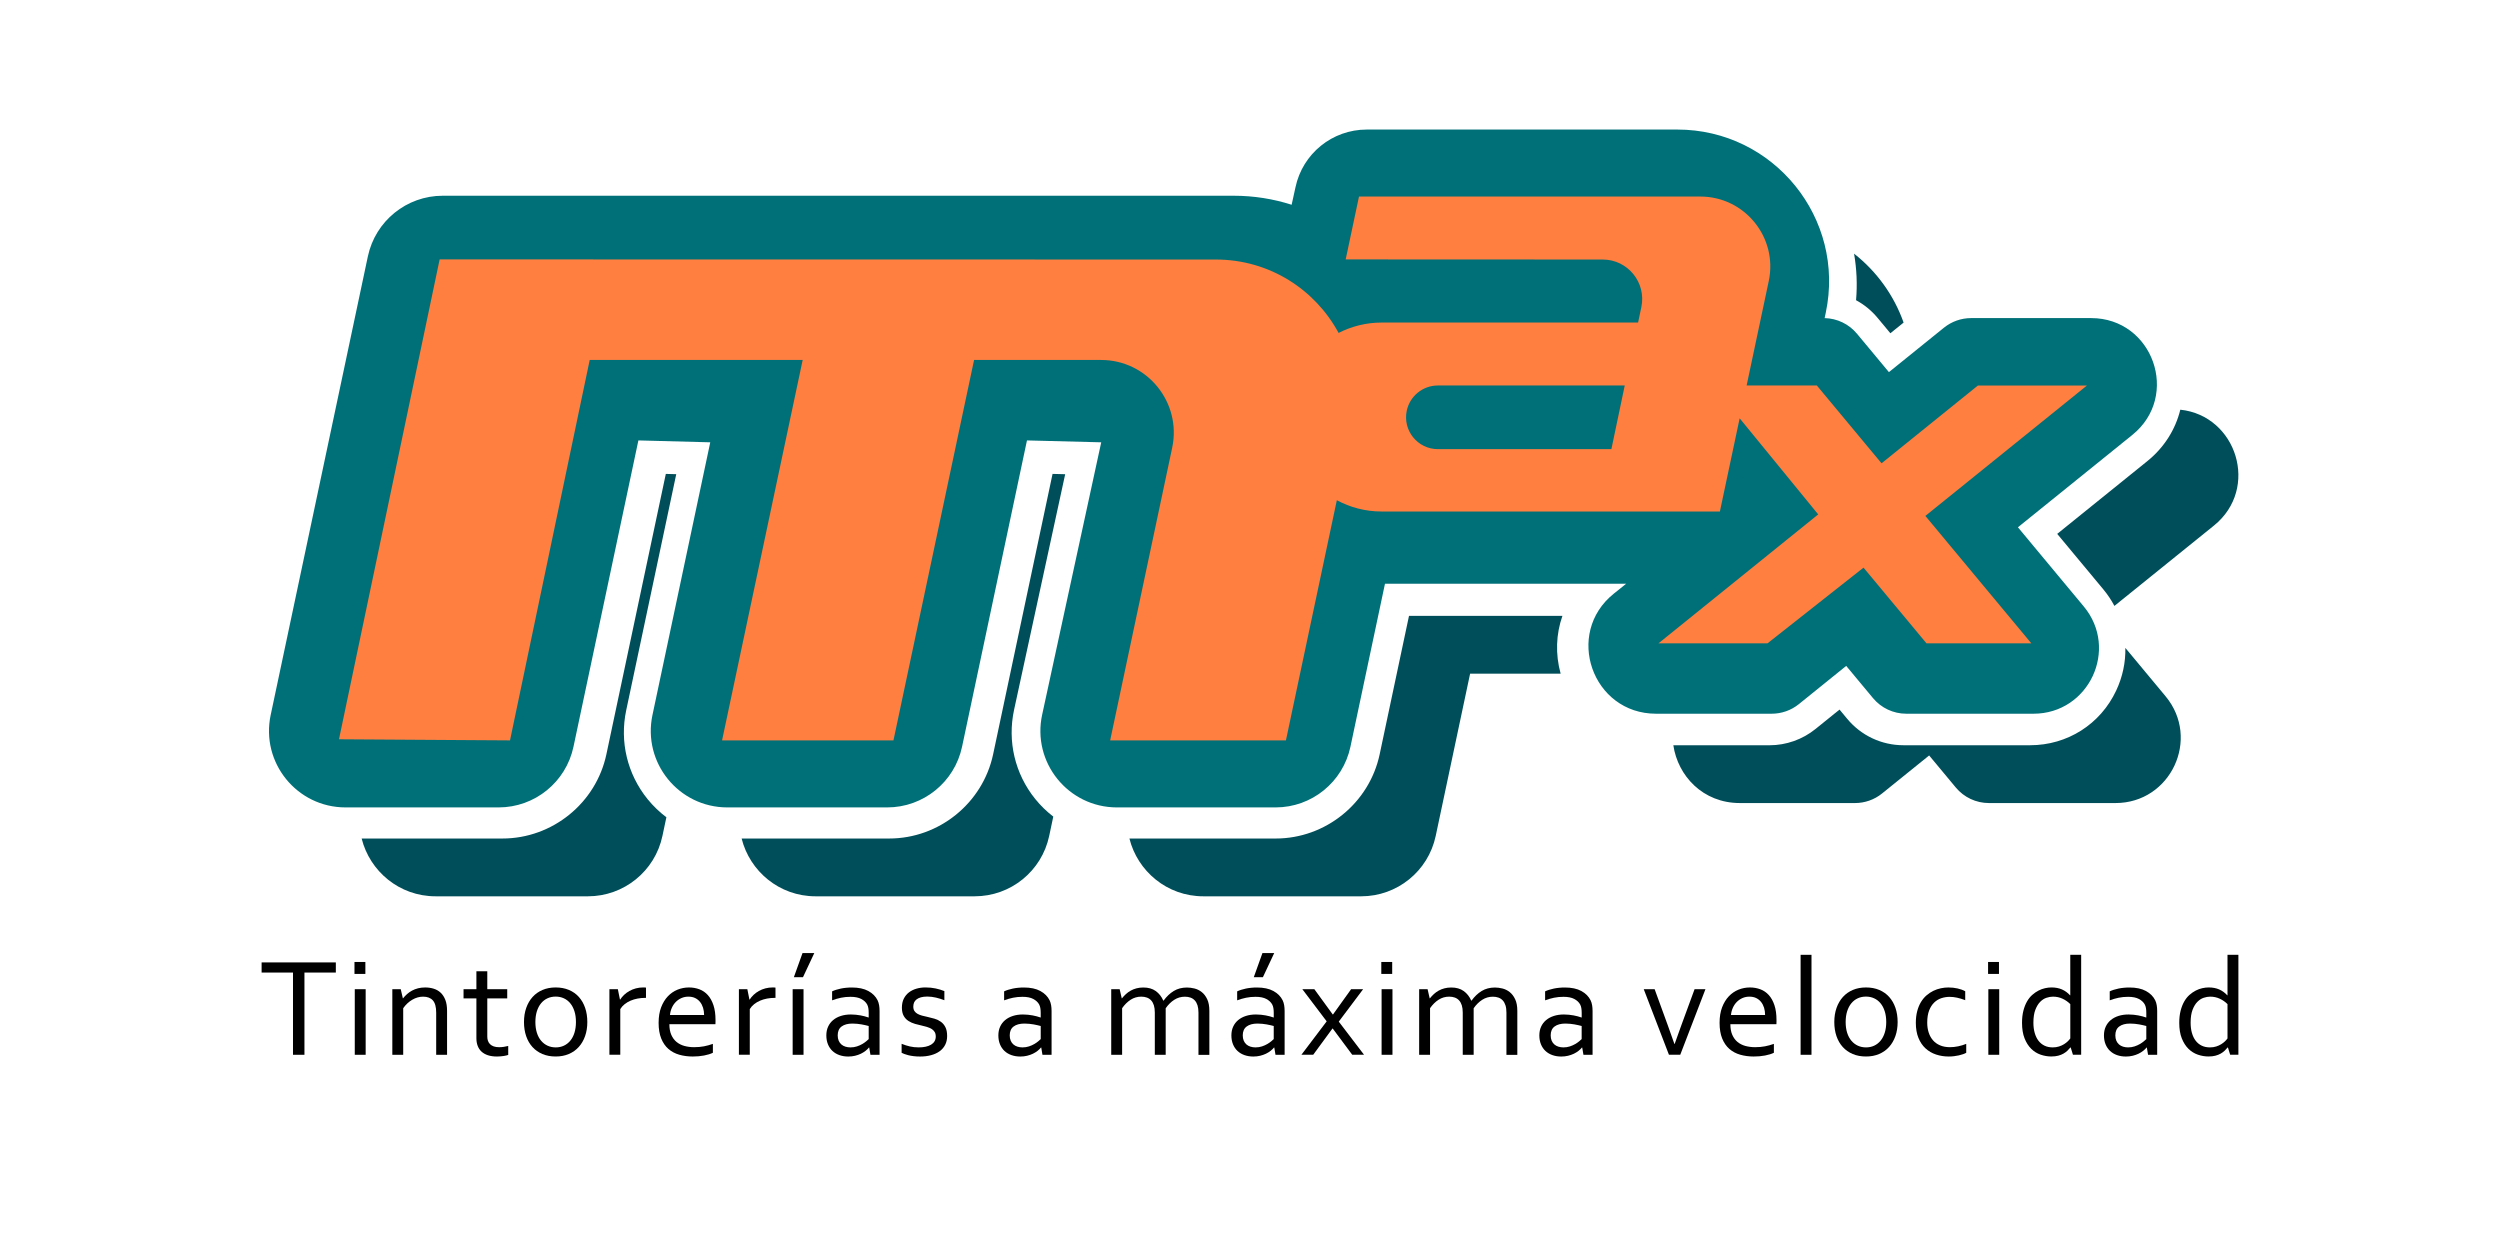 <?xml version="1.0" encoding="utf-8"?>
<!-- Generator: Adobe Illustrator 26.0.2, SVG Export Plug-In . SVG Version: 6.00 Build 0)  -->
<svg version="1.1" xmlns="http://www.w3.org/2000/svg" xmlns:xlink="http://www.w3.org/1999/xlink" x="0px" y="0px"
	 viewBox="0 0 1299.08 643.32" style="enable-background:new 0 0 1299.08 643.32;" xml:space="preserve">
<style type="text/css">
	.st0{fill:#007078;}
	.st1{fill:#FF7F40;}
	.st2{fill:#004E59;}
</style>
<g id="Capa_3">
</g>
<g id="Capa_4">
</g>
<g id="Capa_5">
</g>
<g id="Capa_1">
	<g>
		<path class="st0" d="M1086.6,165.29h-62.34c-5.13,0-10.11,1.76-14.11,4.98l-28.61,23.1l-16.62-19.98
			c-4.16-5-10.29-7.94-16.78-8.09l0.58-2.76c10.4-49.05-27.02-95.22-77.16-95.22H710.18c-17.87,0-33.31,12.51-37.01,29.99l-2,9.09
			c-9.46-3.04-19.59-4.69-30.17-4.69H230.06c-18.79,0-35.01,13.15-38.91,31.53l-50.5,238.3c-5.24,24.74,13.62,48.02,38.91,48.02
			h79.53c18.79,0,35.01-13.15,38.91-31.53l33.73-159.17l37.34,0.98l-30.03,141.7c-5.24,24.74,13.62,48.02,38.91,48.02h83.06
			c18.79,0,35.01-13.15,38.91-31.53l33.73-159.17l38.58,0.98l-30.69,141.52c-5.38,24.79,13.51,48.2,38.87,48.2h82.41
			c18.79,0,35.01-13.15,38.91-31.53l17.95-84.7h125.32l-6.41,5.14c-25.84,20.71-11.19,62.4,21.92,62.4h60.12
			c5.13,0,10.12-1.76,14.11-4.98l24.61-19.87l13.93,16.75c4.27,5.13,10.6,8.1,17.27,8.1h66.1c28.81,0,44.56-33.59,26.14-55.74
			l-34.21-41.14l59.46-48C1133.09,205.77,1118.79,165.29,1086.6,165.29z"/>
		<path class="st1" d="M1084.41,200.35h-56.65l-50.05,40.4l-33.63-40.44H907.6l11.5-54.26c4.79-22.62-12.46-43.92-35.58-43.92
			H706.18l-6.92,32.67l133.58,0.06c13.03,0.01,22.75,12.01,20.05,24.76l-1.69,7.99H717.97c-8,0-15.63,1.93-22.39,5.4
			c-12.11-22.44-35.8-38.14-63.82-38.15l-403.31-0.06l-52.3,249.35l88.87,0.58l41.41-197.68h110.67l-41.89,197.68h89.06
			l41.89-197.68h65.99c24.02,0,41.94,22.12,36.96,45.61l-32.23,152.06h91.33l26.45-124.79c6.89,3.72,14.8,5.87,23.3,5.87h175.75
			l10.27-48.44l40.82,49.94l-83,67h56.65l49.89-39.34l32.72,39.34h54.48l-55.06-66.21L1084.41,200.35z M837.33,233.39h-90.16
			c-10.51,0-18.36-9.68-16.18-19.97c1.62-7.64,8.37-13.11,16.18-13.11h97.1L837.33,233.39z"/>
		<g>
			<g>
				<path d="M158.2,548.1h-5.95v-42.73h-16.31v-5.27h38.57v5.27H158.2V548.1z"/>
				<path d="M184.2,506.08v-6.21h5.66v6.21H184.2z M184.35,548.1v-34.08h5.66v34.08H184.35z"/>
				<path d="M209.33,518.75h0.11c0.63-0.79,1.33-1.52,2.1-2.21c0.77-0.68,1.62-1.28,2.57-1.79c0.95-0.51,1.99-0.91,3.12-1.2
					c1.13-0.29,2.37-0.43,3.7-0.43c1.58,0,3.06,0.21,4.45,0.65c1.39,0.43,2.59,1.13,3.61,2.08c1.02,0.96,1.83,2.21,2.43,3.75
					c0.6,1.54,0.89,3.44,0.89,5.69v22.82h-5.65v-21.92c0-2.94-0.58-5.06-1.73-6.35c-1.16-1.29-2.84-1.94-5.05-1.94
					c-1.94,0-3.83,0.53-5.65,1.6c-1.82,1.06-3.39,2.53-4.71,4.4v24.22h-5.65v-34.08h4.38L209.33,518.75z"/>
				<path d="M264.08,548.17c-0.49,0.19-1.23,0.37-2.23,0.54c-1,0.17-2.19,0.26-3.57,0.29c-1.82,0-3.41-0.22-4.74-0.66
					c-1.34-0.44-2.45-1.08-3.34-1.9c-0.89-0.83-1.55-1.82-1.99-3c-0.44-1.17-0.66-2.48-0.66-3.91v-20.74h-6.68v-4.77h6.68v-9.33
					h5.66v9.33h10.36v4.77h-10.36v19.88c0,0.79,0.11,1.52,0.35,2.19c0.23,0.67,0.6,1.25,1.09,1.74c0.5,0.49,1.14,0.87,1.92,1.15
					c0.78,0.28,1.72,0.41,2.81,0.41c0.75,0,1.55-0.06,2.39-0.18c0.84-0.12,1.61-0.28,2.32-0.47V548.17z"/>
				<path d="M305.19,531.09c0,2.68-0.39,5.12-1.17,7.32c-0.78,2.2-1.88,4.08-3.3,5.65c-1.42,1.57-3.14,2.78-5.16,3.64
					c-2.02,0.86-4.28,1.29-6.79,1.29c-2.58,0-4.88-0.43-6.91-1.29c-2.03-0.86-3.76-2.07-5.18-3.64c-1.42-1.57-2.51-3.45-3.27-5.65
					c-0.75-2.2-1.13-4.64-1.13-7.32c0-2.7,0.39-5.16,1.17-7.36c0.78-2.2,1.88-4.09,3.3-5.67c1.42-1.58,3.15-2.8,5.18-3.66
					c2.03-0.86,4.3-1.29,6.8-1.29c2.55,0,4.85,0.43,6.9,1.29c2.04,0.86,3.77,2.08,5.18,3.66c1.41,1.58,2.49,3.47,3.25,5.67
					C304.81,525.94,305.19,528.39,305.19,531.09z M299.28,531.09c0-2.1-0.26-3.98-0.78-5.61c-0.52-1.64-1.25-3.03-2.19-4.16
					c-0.94-1.14-2.05-2-3.34-2.58c-1.29-0.59-2.7-0.88-4.23-0.88c-1.53,0-2.94,0.29-4.23,0.88c-1.29,0.59-2.4,1.45-3.34,2.58
					c-0.94,1.14-1.67,2.52-2.19,4.16c-0.52,1.64-0.78,3.51-0.78,5.61c0,2.08,0.26,3.94,0.78,5.58c0.52,1.64,1.26,3.02,2.21,4.14
					c0.95,1.12,2.07,1.98,3.36,2.57c1.29,0.59,2.7,0.88,4.23,0.88c1.53,0,2.94-0.29,4.21-0.88c1.28-0.59,2.38-1.44,3.32-2.57
					c0.94-1.12,1.67-2.51,2.19-4.14C299.01,535.03,299.28,533.17,299.28,531.09z"/>
				<path d="M335.67,518.53h-0.44c-1.34,0-2.65,0.12-3.94,0.36c-1.29,0.24-2.5,0.61-3.63,1.09c-1.13,0.49-2.15,1.09-3.06,1.81
					c-0.91,0.72-1.67,1.57-2.28,2.55v23.75h-5.65v-34.08h4.38l1.1,5.42h0.11c0.56-0.88,1.25-1.71,2.06-2.48
					c0.81-0.77,1.73-1.43,2.75-2.01c1.02-0.57,2.14-1.02,3.36-1.35c1.22-0.32,2.49-0.48,3.83-0.48c0.24,0,0.49,0,0.75,0.02
					c0.26,0.01,0.48,0.03,0.67,0.06V518.53z"/>
				<path d="M360.69,544.15c1.87,0,3.58-0.15,5.13-0.45c1.54-0.3,3.08-0.72,4.62-1.27v4.63c-1.24,0.6-2.77,1.07-4.6,1.42
					c-1.82,0.35-3.78,0.52-5.87,0.52c-2.48,0-4.81-0.31-6.99-0.93c-2.18-0.62-4.06-1.63-5.65-3.01c-1.59-1.39-2.84-3.2-3.74-5.44
					c-0.9-2.24-1.35-4.93-1.35-8.09c0-3.11,0.44-5.81,1.31-8.09c0.87-2.28,2.04-4.19,3.49-5.72c1.46-1.53,3.13-2.68,5.02-3.45
					c1.89-0.76,3.87-1.15,5.93-1.15c1.94,0,3.76,0.32,5.44,0.95c1.69,0.64,3.15,1.63,4.38,3c1.24,1.36,2.21,3.12,2.93,5.27
					c0.72,2.15,1.07,4.74,1.07,7.75c0,0.29,0,0.53,0,0.74c0,0.2-0.01,0.66-0.04,1.38h-23.93c0,2.18,0.33,4.02,1,5.54
					c0.67,1.52,1.58,2.75,2.74,3.7c1.16,0.94,2.51,1.63,4.07,2.06C357.21,543.93,358.89,544.15,360.69,544.15z M357.71,517.89
					c-1.31,0-2.52,0.25-3.64,0.75c-1.12,0.5-2.1,1.18-2.94,2.04c-0.84,0.86-1.52,1.87-2.03,3.03c-0.52,1.16-0.84,2.4-0.96,3.71
					h17.73c0-1.34-0.18-2.59-0.54-3.75c-0.36-1.16-0.88-2.17-1.57-3.03c-0.69-0.86-1.54-1.54-2.55-2.03
					C360.21,518.13,359.04,517.89,357.71,517.89z"/>
				<path d="M402.96,518.53h-0.44c-1.34,0-2.65,0.12-3.94,0.36c-1.29,0.24-2.5,0.61-3.63,1.09c-1.13,0.49-2.15,1.09-3.06,1.81
					c-0.91,0.72-1.67,1.57-2.28,2.55v23.75h-5.65v-34.08h4.38l1.09,5.42h0.11c0.56-0.88,1.25-1.71,2.06-2.48
					c0.81-0.77,1.73-1.43,2.75-2.01c1.02-0.57,2.14-1.02,3.36-1.35c1.22-0.32,2.49-0.48,3.83-0.48c0.24,0,0.49,0,0.75,0.02
					c0.26,0.01,0.48,0.03,0.68,0.06V518.53z"/>
				<path d="M411.89,548.1v-34.08h5.65v34.08H411.89z M423.13,495.25l-5.87,12.52h-4.74l4.49-12.52H423.13z"/>
				<path d="M451.68,544.33h-0.15c-0.46,0.58-1.05,1.14-1.75,1.71c-0.71,0.56-1.52,1.06-2.44,1.51c-0.92,0.44-1.93,0.8-3.03,1.06
					c-1.09,0.26-2.26,0.4-3.5,0.4c-1.68,0-3.22-0.25-4.62-0.74c-1.4-0.49-2.6-1.21-3.61-2.15c-1.01-0.94-1.79-2.1-2.35-3.46
					c-0.56-1.36-0.84-2.91-0.84-4.63c0-1.7,0.31-3.22,0.93-4.56c0.62-1.34,1.49-2.48,2.61-3.41c1.12-0.93,2.46-1.65,4.03-2.15
					c1.57-0.5,3.3-0.75,5.2-0.75c1.8,0.02,3.47,0.18,5,0.47c1.53,0.29,2.89,0.65,4.09,1.08h0.15v-2.37c0-0.93-0.06-1.76-0.18-2.48
					c-0.12-0.72-0.33-1.35-0.62-1.9c-0.63-1.15-1.64-2.1-3.03-2.85c-1.39-0.75-3.26-1.13-5.62-1.13c-1.75,0-3.4,0.16-4.94,0.48
					c-1.54,0.32-3.08,0.77-4.62,1.35v-4.66c0.58-0.29,1.27-0.56,2.06-0.81c0.79-0.25,1.62-0.47,2.5-0.65
					c0.88-0.18,1.8-0.32,2.77-0.41c0.97-0.1,1.95-0.14,2.92-0.14c3.5,0,6.37,0.61,8.59,1.83c2.23,1.22,3.82,2.83,4.8,4.84
					c0.36,0.77,0.63,1.61,0.78,2.53c0.16,0.92,0.24,1.93,0.24,3.03v22.75h-4.74L451.68,544.33z M451.39,533.14
					c-1.04-0.29-2.28-0.56-3.71-0.83c-1.43-0.26-3-0.41-4.72-0.43c-2.4,0-4.27,0.5-5.63,1.51c-1.36,1-2.03,2.55-2.03,4.63
					c0,1.05,0.17,1.97,0.51,2.76c0.34,0.79,0.81,1.44,1.4,1.95c0.59,0.51,1.29,0.9,2.11,1.15c0.81,0.25,1.68,0.38,2.6,0.38
					c1.21,0,2.34-0.17,3.38-0.52c1.04-0.35,1.97-0.76,2.78-1.24c0.81-0.48,1.5-0.96,2.07-1.44c0.57-0.48,0.99-0.85,1.25-1.11V533.14
					z"/>
				<path d="M474.58,523.09c0,0.93,0.2,1.7,0.61,2.3c0.4,0.6,0.95,1.08,1.62,1.45c0.68,0.37,1.46,0.68,2.35,0.92
					c0.89,0.24,1.81,0.45,2.76,0.65c1.31,0.29,2.54,0.6,3.71,0.95c1.16,0.35,2.24,0.87,3.23,1.56c0.99,0.69,1.78,1.63,2.39,2.82
					c0.61,1.18,0.91,2.72,0.91,4.61c0,1.72-0.34,3.25-1.02,4.58c-0.68,1.33-1.64,2.44-2.88,3.34c-1.24,0.9-2.72,1.58-4.45,2.04
					c-1.73,0.47-3.63,0.7-5.69,0.7c-1.26,0-2.41-0.07-3.45-0.2c-1.03-0.13-1.95-0.3-2.74-0.5c-0.79-0.2-1.47-0.41-2.03-0.63
					c-0.56-0.21-1.02-0.42-1.39-0.61v-4.67c1.43,0.58,2.85,1.03,4.26,1.36c1.41,0.34,2.96,0.5,4.66,0.5c1.34,0,2.54-0.12,3.62-0.36
					c1.07-0.24,2-0.59,2.78-1.06c0.78-0.47,1.37-1.05,1.79-1.76c0.42-0.71,0.63-1.52,0.63-2.46c0-0.96-0.19-1.75-0.57-2.37
					c-0.38-0.62-0.9-1.13-1.54-1.54c-0.65-0.41-1.39-0.74-2.24-1c-0.85-0.26-1.74-0.5-2.67-0.72c-1.22-0.26-2.45-0.57-3.71-0.93
					c-1.25-0.36-2.39-0.86-3.42-1.51c-1.03-0.65-1.86-1.53-2.49-2.64c-0.63-1.11-0.95-2.54-0.95-4.29c0-1.79,0.33-3.35,0.98-4.66
					c0.66-1.32,1.54-2.4,2.66-3.26c1.12-0.86,2.42-1.51,3.9-1.94c1.48-0.43,3.05-0.65,4.71-0.65c1.92,0,3.7,0.18,5.35,0.54
					c1.64,0.36,3.13,0.81,4.47,1.36v4.74c-1.42-0.55-2.87-1-4.33-1.35c-1.46-0.35-2.96-0.53-4.5-0.55c-1.31,0-2.42,0.13-3.35,0.39
					c-0.93,0.26-1.69,0.63-2.28,1.09c-0.59,0.47-1.03,1.02-1.3,1.65C474.72,521.62,474.58,522.33,474.58,523.09z"/>
				<path d="M541.07,544.33h-0.15c-0.46,0.58-1.05,1.14-1.75,1.71c-0.71,0.56-1.52,1.06-2.44,1.51c-0.92,0.44-1.93,0.8-3.03,1.06
					c-1.09,0.26-2.26,0.4-3.5,0.4c-1.68,0-3.22-0.25-4.62-0.74c-1.4-0.49-2.6-1.21-3.61-2.15c-1.01-0.94-1.79-2.1-2.35-3.46
					c-0.56-1.36-0.84-2.91-0.84-4.63c0-1.7,0.31-3.22,0.93-4.56c0.62-1.34,1.49-2.48,2.61-3.41c1.12-0.93,2.46-1.65,4.03-2.15
					c1.57-0.5,3.3-0.75,5.2-0.75c1.8,0.02,3.47,0.18,5,0.47c1.53,0.29,2.89,0.65,4.09,1.08h0.14v-2.37c0-0.93-0.06-1.76-0.18-2.48
					c-0.12-0.72-0.33-1.35-0.62-1.9c-0.63-1.15-1.64-2.1-3.03-2.85c-1.39-0.75-3.26-1.13-5.62-1.13c-1.75,0-3.4,0.16-4.94,0.48
					c-1.54,0.32-3.08,0.77-4.62,1.35v-4.66c0.58-0.29,1.27-0.56,2.06-0.81c0.79-0.25,1.62-0.47,2.5-0.65
					c0.88-0.18,1.8-0.32,2.77-0.41c0.97-0.1,1.94-0.14,2.92-0.14c3.5,0,6.37,0.61,8.59,1.83c2.23,1.22,3.82,2.83,4.8,4.84
					c0.36,0.77,0.63,1.61,0.78,2.53c0.16,0.92,0.24,1.93,0.24,3.03v22.75h-4.74L541.07,544.33z M540.77,533.14
					c-1.04-0.29-2.28-0.56-3.7-0.83c-1.43-0.26-3-0.41-4.72-0.43c-2.4,0-4.27,0.5-5.63,1.51c-1.36,1-2.03,2.55-2.03,4.63
					c0,1.05,0.17,1.97,0.51,2.76c0.34,0.79,0.8,1.44,1.4,1.95c0.59,0.51,1.3,0.9,2.11,1.15c0.81,0.25,1.68,0.38,2.6,0.38
					c1.21,0,2.34-0.17,3.38-0.52c1.04-0.35,1.97-0.76,2.78-1.24s1.5-0.96,2.07-1.44c0.57-0.48,0.99-0.85,1.25-1.11V533.14z"/>
				<path d="M605.73,548.1h-5.65v-21.92c0-1.48-0.17-2.74-0.49-3.78c-0.33-1.04-0.8-1.9-1.42-2.57c-0.62-0.67-1.36-1.16-2.22-1.47
					c-0.86-0.31-1.83-0.47-2.9-0.47c-2.02,0-3.86,0.53-5.51,1.6c-1.65,1.06-3.14,2.53-4.45,4.4v24.22h-5.66v-34.08h4.38l1.09,4.74
					H583c0.63-0.79,1.32-1.52,2.06-2.21c0.74-0.68,1.57-1.28,2.48-1.79c0.91-0.51,1.91-0.91,3.01-1.2c1.09-0.29,2.29-0.43,3.58-0.43
					c2.58,0,4.72,0.61,6.42,1.83c1.7,1.22,3.02,2.88,3.94,4.99h0.15c1.54-2.13,3.29-3.8,5.26-5c1.97-1.21,4.27-1.81,6.91-1.81
					c1.22,0,2.51,0.17,3.87,0.5c1.37,0.34,2.62,0.95,3.76,1.85c1.15,0.9,2.1,2.13,2.85,3.71c0.76,1.58,1.13,3.61,1.13,6.1v22.82
					h-5.66v-21.92c0-1.48-0.17-2.74-0.49-3.78c-0.33-1.04-0.8-1.9-1.42-2.57c-0.62-0.67-1.36-1.16-2.22-1.47
					c-0.86-0.31-1.83-0.47-2.9-0.47c-2.02,0-3.86,0.53-5.53,1.6c-1.67,1.06-3.16,2.53-4.47,4.4V548.1z"/>
				<path d="M662.16,544.33h-0.15c-0.46,0.58-1.04,1.14-1.75,1.71c-0.71,0.56-1.52,1.06-2.44,1.51c-0.93,0.44-1.94,0.8-3.03,1.06
					c-1.09,0.26-2.26,0.4-3.5,0.4c-1.68,0-3.22-0.25-4.62-0.74c-1.4-0.49-2.6-1.21-3.61-2.15c-1.01-0.94-1.79-2.1-2.35-3.46
					c-0.56-1.36-0.84-2.91-0.84-4.63c0-1.7,0.31-3.22,0.93-4.56c0.62-1.34,1.49-2.48,2.61-3.41c1.12-0.93,2.46-1.65,4.03-2.15
					c1.57-0.5,3.3-0.75,5.2-0.75c1.8,0.02,3.47,0.18,5,0.47c1.53,0.29,2.9,0.65,4.09,1.08h0.15v-2.37c0-0.93-0.06-1.76-0.18-2.48
					c-0.12-0.72-0.33-1.35-0.62-1.9c-0.63-1.15-1.64-2.1-3.03-2.85c-1.39-0.75-3.26-1.13-5.62-1.13c-1.75,0-3.4,0.16-4.94,0.48
					c-1.54,0.32-3.08,0.77-4.62,1.35v-4.66c0.58-0.29,1.27-0.56,2.06-0.81c0.79-0.25,1.62-0.47,2.5-0.65
					c0.88-0.18,1.8-0.32,2.77-0.41c0.97-0.1,1.95-0.14,2.92-0.14c3.5,0,6.37,0.61,8.59,1.83c2.22,1.22,3.82,2.83,4.8,4.84
					c0.37,0.77,0.63,1.61,0.78,2.53c0.16,0.92,0.24,1.93,0.24,3.03v22.75h-4.74L662.16,544.33z M661.87,533.14
					c-1.04-0.29-2.28-0.56-3.7-0.83c-1.43-0.26-3-0.41-4.72-0.43c-2.4,0-4.27,0.5-5.63,1.51c-1.36,1-2.04,2.55-2.04,4.63
					c0,1.05,0.17,1.97,0.51,2.76c0.34,0.79,0.81,1.44,1.4,1.95c0.59,0.51,1.29,0.9,2.11,1.15c0.81,0.25,1.67,0.38,2.59,0.38
					c1.21,0,2.34-0.17,3.38-0.52c1.04-0.35,1.97-0.76,2.78-1.24c0.81-0.48,1.5-0.96,2.07-1.44c0.57-0.48,0.99-0.85,1.25-1.11V533.14
					z M662.12,495.25l-5.87,12.52h-4.74l4.49-12.52H662.12z"/>
				<path d="M692.68,527.14l9.41-13.13h6.24l-12.66,16.86l13.13,17.22h-6.13l-10.14-13.63h-0.15l-10,13.63h-6.13l13.14-17.36
					l-12.66-16.72h6.24l9.56,13.13H692.68z"/>
				<path d="M717.77,506.08v-6.21h5.66v6.21H717.77z M717.92,548.1v-34.08h5.65v34.08H717.92z"/>
				<path d="M765.74,548.1h-5.65v-21.92c0-1.48-0.17-2.74-0.49-3.78c-0.33-1.04-0.8-1.9-1.42-2.57c-0.62-0.67-1.36-1.16-2.22-1.47
					c-0.86-0.31-1.83-0.47-2.9-0.47c-2.02,0-3.86,0.53-5.51,1.6c-1.66,1.06-3.14,2.53-4.45,4.4v24.22h-5.66v-34.08h4.38l1.09,4.74
					h0.11c0.63-0.79,1.32-1.52,2.06-2.21c0.74-0.68,1.57-1.28,2.48-1.79c0.91-0.51,1.92-0.91,3.01-1.2
					c1.09-0.29,2.29-0.43,3.58-0.43c2.58,0,4.72,0.61,6.42,1.83c1.7,1.22,3.02,2.88,3.94,4.99h0.15c1.54-2.13,3.29-3.8,5.26-5
					c1.97-1.21,4.28-1.81,6.91-1.81c1.22,0,2.51,0.17,3.87,0.5c1.37,0.34,2.62,0.95,3.76,1.85c1.15,0.9,2.1,2.13,2.85,3.71
					c0.76,1.58,1.14,3.61,1.14,6.1v22.82h-5.66v-21.92c0-1.48-0.16-2.74-0.49-3.78c-0.33-1.04-0.8-1.9-1.42-2.57
					c-0.62-0.67-1.36-1.16-2.22-1.47c-0.86-0.31-1.83-0.47-2.9-0.47c-2.02,0-3.86,0.53-5.53,1.6c-1.67,1.06-3.16,2.53-4.47,4.4
					V548.1z"/>
				<path d="M822.17,544.33h-0.15c-0.46,0.58-1.04,1.14-1.75,1.71c-0.71,0.56-1.52,1.06-2.44,1.51c-0.93,0.44-1.94,0.8-3.03,1.06
					c-1.09,0.26-2.26,0.4-3.5,0.4c-1.68,0-3.22-0.25-4.61-0.74c-1.4-0.49-2.6-1.21-3.61-2.15c-1.01-0.94-1.79-2.1-2.35-3.46
					c-0.56-1.36-0.84-2.91-0.84-4.63c0-1.7,0.31-3.22,0.93-4.56c0.62-1.34,1.49-2.48,2.61-3.41c1.12-0.93,2.46-1.65,4.03-2.15
					c1.57-0.5,3.3-0.75,5.2-0.75c1.8,0.02,3.47,0.18,5,0.47c1.53,0.29,2.9,0.65,4.09,1.08h0.15v-2.37c0-0.93-0.06-1.76-0.18-2.48
					c-0.12-0.72-0.33-1.35-0.62-1.9c-0.63-1.15-1.64-2.1-3.03-2.85c-1.39-0.75-3.26-1.13-5.62-1.13c-1.75,0-3.4,0.16-4.94,0.48
					c-1.55,0.32-3.08,0.77-4.62,1.35v-4.66c0.58-0.29,1.27-0.56,2.06-0.81c0.79-0.25,1.62-0.47,2.5-0.65
					c0.88-0.18,1.8-0.32,2.77-0.41c0.97-0.1,1.95-0.14,2.92-0.14c3.5,0,6.37,0.61,8.59,1.83c2.23,1.22,3.82,2.83,4.8,4.84
					c0.37,0.77,0.63,1.61,0.78,2.53c0.16,0.92,0.24,1.93,0.24,3.03v22.75h-4.74L822.17,544.33z M821.87,533.14
					c-1.04-0.29-2.28-0.56-3.7-0.83c-1.43-0.26-3-0.41-4.72-0.43c-2.4,0-4.27,0.5-5.63,1.51c-1.36,1-2.03,2.55-2.03,4.63
					c0,1.05,0.17,1.97,0.51,2.76c0.34,0.79,0.81,1.44,1.4,1.95c0.59,0.51,1.3,0.9,2.11,1.15c0.81,0.25,1.67,0.38,2.59,0.38
					c1.21,0,2.34-0.17,3.38-0.52c1.04-0.35,1.97-0.76,2.78-1.24s1.5-0.96,2.07-1.44c0.57-0.48,0.99-0.85,1.25-1.11V533.14z"/>
				<path d="M870.21,542.46c0.84-2.49,1.97-5.65,3.4-9.51l6.95-18.94h5.65l-13.1,34.08h-5.87l-13.1-34.08h5.66l6.9,18.94
					c1.37,3.73,2.49,6.9,3.37,9.51H870.21z"/>
				<path d="M912.02,544.15c1.87,0,3.58-0.15,5.13-0.45c1.54-0.3,3.08-0.72,4.62-1.27v4.63c-1.24,0.6-2.77,1.07-4.6,1.42
					c-1.83,0.35-3.78,0.52-5.88,0.52c-2.48,0-4.81-0.31-6.99-0.93c-2.18-0.62-4.06-1.63-5.66-3.01c-1.59-1.39-2.84-3.2-3.74-5.44
					c-0.9-2.24-1.35-4.93-1.35-8.09c0-3.11,0.44-5.81,1.31-8.09c0.87-2.28,2.04-4.19,3.49-5.72s3.13-2.68,5.02-3.45
					c1.89-0.76,3.87-1.15,5.93-1.15c1.94,0,3.75,0.32,5.44,0.95c1.69,0.64,3.15,1.63,4.39,3c1.24,1.36,2.21,3.12,2.93,5.27
					c0.72,2.15,1.07,4.74,1.07,7.75c0,0.29,0,0.53,0,0.74c0,0.2-0.01,0.66-0.04,1.38h-23.93c0,2.18,0.33,4.02,1,5.54
					c0.67,1.52,1.58,2.75,2.73,3.7c1.16,0.94,2.51,1.63,4.07,2.06C908.55,543.93,910.22,544.15,912.02,544.15z M909.04,517.89
					c-1.31,0-2.52,0.25-3.64,0.75c-1.12,0.5-2.1,1.18-2.94,2.04c-0.84,0.86-1.51,1.87-2.03,3.03c-0.52,1.16-0.84,2.4-0.96,3.71
					h17.73c0-1.34-0.18-2.59-0.53-3.75c-0.36-1.16-0.88-2.17-1.57-3.03c-0.69-0.86-1.54-1.54-2.55-2.03
					C911.54,518.13,910.37,517.89,909.04,517.89z"/>
				<path d="M935.65,548.1v-51.95h5.66v51.95H935.65z"/>
				<path d="M986.07,531.09c0,2.68-0.39,5.12-1.17,7.32c-0.78,2.2-1.88,4.08-3.3,5.65c-1.42,1.57-3.14,2.78-5.16,3.64
					c-2.02,0.86-4.28,1.29-6.79,1.29c-2.58,0-4.88-0.43-6.91-1.29c-2.03-0.86-3.76-2.07-5.18-3.64c-1.42-1.57-2.51-3.45-3.27-5.65
					c-0.75-2.2-1.13-4.64-1.13-7.32c0-2.7,0.39-5.16,1.17-7.36c0.78-2.2,1.88-4.09,3.3-5.67c1.42-1.58,3.15-2.8,5.18-3.66
					c2.03-0.86,4.3-1.29,6.81-1.29c2.55,0,4.85,0.43,6.89,1.29c2.04,0.86,3.77,2.08,5.18,3.66c1.41,1.58,2.49,3.47,3.25,5.67
					C985.69,525.94,986.07,528.39,986.07,531.09z M980.15,531.09c0-2.1-0.26-3.98-0.79-5.61c-0.52-1.64-1.25-3.03-2.19-4.16
					c-0.94-1.14-2.05-2-3.34-2.58c-1.29-0.59-2.7-0.88-4.23-0.88c-1.53,0-2.95,0.29-4.23,0.88c-1.29,0.59-2.4,1.45-3.34,2.58
					c-0.94,1.14-1.66,2.52-2.19,4.16c-0.52,1.64-0.78,3.51-0.78,5.61c0,2.08,0.26,3.94,0.78,5.58c0.52,1.64,1.26,3.02,2.21,4.14
					c0.95,1.12,2.07,1.98,3.36,2.57c1.29,0.59,2.7,0.88,4.23,0.88c1.53,0,2.94-0.29,4.21-0.88c1.28-0.59,2.38-1.44,3.32-2.57
					c0.94-1.12,1.67-2.51,2.19-4.14C979.89,535.03,980.15,533.17,980.15,531.09z"/>
				<path d="M1012.43,513.12c1.68,0,3.28,0.17,4.82,0.52c1.53,0.35,2.85,0.83,3.94,1.45v4.63c-1.53-0.58-2.94-1-4.23-1.29
					c-1.29-0.29-2.6-0.43-3.94-0.43c-1.41,0-2.81,0.23-4.2,0.68c-1.39,0.45-2.63,1.2-3.72,2.24c-1.09,1.04-1.98,2.42-2.65,4.13
					c-0.67,1.71-1,3.83-1,6.37c0,1.84,0.25,3.54,0.75,5.09c0.5,1.56,1.24,2.9,2.22,4.04c0.99,1.14,2.22,2.02,3.7,2.65
					c1.48,0.64,3.2,0.95,5.14,0.95c1.41,0,2.83-0.15,4.27-0.45c1.43-0.3,2.83-0.72,4.19-1.27v4.63c-0.41,0.24-0.95,0.48-1.62,0.72
					c-0.67,0.24-1.4,0.45-2.21,0.63c-0.8,0.18-1.65,0.32-2.55,0.43c-0.9,0.11-1.8,0.16-2.7,0.16c-2.34,0-4.54-0.35-6.62-1.04
					c-2.08-0.69-3.9-1.76-5.46-3.19c-1.56-1.44-2.78-3.25-3.68-5.45c-0.9-2.2-1.35-4.81-1.35-7.82c0-2.25,0.24-4.27,0.71-6.06
					c0.47-1.79,1.12-3.37,1.95-4.74c0.83-1.36,1.79-2.52,2.9-3.48c1.11-0.96,2.28-1.74,3.54-2.35c1.25-0.61,2.55-1.05,3.89-1.33
					C1009.86,513.25,1011.16,513.12,1012.43,513.12z"/>
				<path d="M1033.07,506.08v-6.21h5.66v6.21H1033.07z M1033.21,548.1v-34.08h5.65v34.08H1033.21z"/>
				<path d="M1050.71,531.49c0-2.37,0.24-4.47,0.71-6.3c0.47-1.83,1.1-3.43,1.88-4.79c0.78-1.36,1.69-2.51,2.74-3.43
					c1.05-0.92,2.13-1.67,3.25-2.24c1.12-0.57,2.26-0.99,3.41-1.24c1.15-0.25,2.24-0.38,3.26-0.38c2.12,0,3.96,0.35,5.51,1.04
					c1.56,0.69,2.96,1.71,4.2,3.05h0.11v-21.06h5.66v51.95h-4.27l-1.17-3.8h-0.15c-0.44,0.55-0.95,1.11-1.53,1.67
					c-0.59,0.56-1.27,1.07-2.06,1.52c-0.79,0.45-1.7,0.82-2.74,1.09c-1.03,0.27-2.23,0.41-3.59,0.41c-1.9,0-3.76-0.32-5.58-0.95
					c-1.82-0.63-3.45-1.65-4.87-3.05c-1.42-1.4-2.57-3.2-3.45-5.42C1051.15,537.36,1050.71,534.67,1050.71,531.49z M1056.62,531.41
					c0,1.96,0.22,3.74,0.68,5.33c0.45,1.59,1.1,2.94,1.95,4.05c0.85,1.11,1.9,1.97,3.14,2.57c1.24,0.6,2.66,0.9,4.27,0.9
					c1.19,0,2.28-0.15,3.25-0.47c0.97-0.31,1.84-0.7,2.61-1.18c0.77-0.48,1.42-0.99,1.97-1.52c0.55-0.54,0.98-1.03,1.3-1.49v-17.83
					c-1.17-1.17-2.52-2.11-4.05-2.82c-1.53-0.71-3.19-1.06-4.96-1.06c-1.07,0-2.2,0.2-3.38,0.59c-1.18,0.39-2.28,1.11-3.28,2.13
					c-1.01,1.03-1.84,2.41-2.5,4.14C1056.95,526.49,1056.62,528.71,1056.62,531.41z"/>
				<path d="M1115.57,544.33h-0.15c-0.46,0.58-1.04,1.14-1.75,1.71c-0.71,0.56-1.52,1.06-2.44,1.51c-0.93,0.44-1.94,0.8-3.03,1.06
					c-1.09,0.26-2.26,0.4-3.5,0.4c-1.68,0-3.22-0.25-4.62-0.74c-1.4-0.49-2.6-1.21-3.61-2.15c-1.01-0.94-1.79-2.1-2.35-3.46
					c-0.56-1.36-0.84-2.91-0.84-4.63c0-1.7,0.31-3.22,0.93-4.56c0.62-1.34,1.49-2.48,2.61-3.41c1.12-0.93,2.46-1.65,4.03-2.15
					c1.57-0.5,3.3-0.75,5.2-0.75c1.8,0.02,3.47,0.18,5,0.47c1.53,0.29,2.9,0.65,4.09,1.08h0.15v-2.37c0-0.93-0.06-1.76-0.18-2.48
					c-0.12-0.72-0.33-1.35-0.62-1.9c-0.63-1.15-1.64-2.1-3.03-2.85c-1.39-0.75-3.26-1.13-5.62-1.13c-1.75,0-3.4,0.16-4.94,0.48
					c-1.54,0.32-3.08,0.77-4.62,1.35v-4.66c0.58-0.29,1.27-0.56,2.06-0.81c0.79-0.25,1.62-0.47,2.5-0.65
					c0.88-0.18,1.8-0.32,2.77-0.41c0.97-0.1,1.95-0.14,2.92-0.14c3.5,0,6.37,0.61,8.59,1.83c2.22,1.22,3.82,2.83,4.8,4.84
					c0.37,0.77,0.63,1.61,0.78,2.53c0.16,0.92,0.24,1.93,0.24,3.03v22.75h-4.74L1115.57,544.33z M1115.28,533.14
					c-1.04-0.29-2.28-0.56-3.7-0.83c-1.43-0.26-3-0.41-4.72-0.43c-2.4,0-4.27,0.5-5.63,1.51c-1.36,1-2.03,2.55-2.03,4.63
					c0,1.05,0.17,1.97,0.51,2.76c0.34,0.79,0.81,1.44,1.4,1.95c0.59,0.51,1.3,0.9,2.11,1.15c0.81,0.25,1.67,0.38,2.59,0.38
					c1.21,0,2.34-0.17,3.38-0.52c1.04-0.35,1.97-0.76,2.78-1.24c0.81-0.48,1.5-0.96,2.07-1.44c0.57-0.48,0.99-0.85,1.25-1.11V533.14
					z"/>
				<path d="M1132.41,531.49c0-2.37,0.24-4.47,0.71-6.3c0.47-1.83,1.1-3.43,1.88-4.79c0.78-1.36,1.69-2.51,2.74-3.43
					c1.04-0.92,2.13-1.67,3.25-2.24c1.12-0.57,2.26-0.99,3.41-1.24c1.16-0.25,2.24-0.38,3.26-0.38c2.12,0,3.95,0.35,5.51,1.04
					c1.56,0.69,2.96,1.71,4.2,3.05h0.11v-21.06h5.66v51.95h-4.27l-1.17-3.8h-0.15c-0.44,0.55-0.95,1.11-1.53,1.67
					c-0.59,0.56-1.27,1.07-2.06,1.52c-0.79,0.45-1.7,0.82-2.74,1.09c-1.03,0.27-2.23,0.41-3.59,0.41c-1.9,0-3.76-0.32-5.58-0.95
					c-1.82-0.63-3.45-1.65-4.87-3.05c-1.42-1.4-2.57-3.2-3.45-5.42C1132.85,537.36,1132.41,534.67,1132.41,531.49z M1138.32,531.41
					c0,1.96,0.22,3.74,0.67,5.33c0.45,1.59,1.1,2.94,1.95,4.05c0.85,1.11,1.9,1.97,3.14,2.57s2.66,0.9,4.27,0.9
					c1.19,0,2.27-0.15,3.25-0.47c0.97-0.31,1.84-0.7,2.61-1.18c0.77-0.48,1.42-0.99,1.97-1.52c0.55-0.54,0.98-1.03,1.3-1.49v-17.83
					c-1.17-1.17-2.52-2.11-4.05-2.82c-1.53-0.71-3.19-1.06-4.96-1.06c-1.07,0-2.2,0.2-3.38,0.59c-1.18,0.39-2.27,1.11-3.28,2.13
					c-1.01,1.03-1.84,2.41-2.5,4.14C1138.65,526.49,1138.32,528.71,1138.32,531.41z"/>
			</g>
		</g>
		<g>
			<path class="st2" d="M537.93,415.17c-10.53-13.06-14.53-29.95-10.98-46.35l26.55-122.4l-6.56-0.17l-30.88,145.71
				c-5.37,25.35-28.08,43.76-54,43.76h-76.69c4.23,16.95,19.53,30.03,38.43,30.03h82.67c18.7,0,34.85-13.08,38.72-31.38l2.13-10.04
				C543.89,421.69,540.73,418.63,537.93,415.17z"/>
			<path class="st2" d="M336.51,415.27c-10.53-13-14.58-29.83-11.11-46.2l26-122.67l-5.42-0.14l-30.88,145.7
				c-5.37,25.35-28.08,43.76-54,43.76h-73.18c4.23,16.95,19.53,30.03,38.43,30.03h79.15c18.7,0,34.85-13.08,38.72-31.38l2.05-9.69
				C342.7,421.98,339.41,418.85,336.51,415.27z"/>
			<path class="st2" d="M964.47,156c4.21,2.28,8,5.35,11.13,9.12l6.7,8.05l6.87-5.55c-5-14.16-14-26.6-25.74-35.81
				C964.8,139.74,965.17,147.86,964.47,156z"/>
			<path class="st2" d="M1132.96,212.89c-2.51,10.25-8.35,19.63-17.12,26.71l-46.85,37.82l23.92,28.77c2.27,2.73,4.2,5.63,5.81,8.66
				l51.72-41.75C1174.34,253.8,1162.24,215.97,1132.96,212.89z"/>
			<path class="st2" d="M811.88,320.04h-79.72l-15.24,71.92c-5.37,25.35-28.08,43.76-54,43.76h-76.04
				c4.23,16.94,19.52,30.03,38.43,30.03h82.01c18.7,0,34.85-13.08,38.72-31.38l17.87-84.3h47.05
				C808.15,339.9,808.56,329.5,811.88,320.04z"/>
			<path class="st2" d="M1104.4,336.67c0.16,7.46-1.4,15.01-4.74,22.13c-8.23,17.55-25.39,28.45-44.77,28.45H989.1
				c-11.32,0-21.96-4.99-29.2-13.69l-4.02-4.84l-12.52,10.11c-6.73,5.43-15.2,8.43-23.85,8.43h-49.99
				c2.35,15.88,15.32,30.03,34.57,30.03h59.83c5.11,0,10.07-1.75,14.04-4.96l24.49-19.77l13.86,16.67
				c4.25,5.11,10.55,8.06,17.19,8.06h65.79c28.67,0,44.35-33.43,26.02-55.47L1104.4,336.67z"/>
		</g>
	</g>
</g>
</svg>

